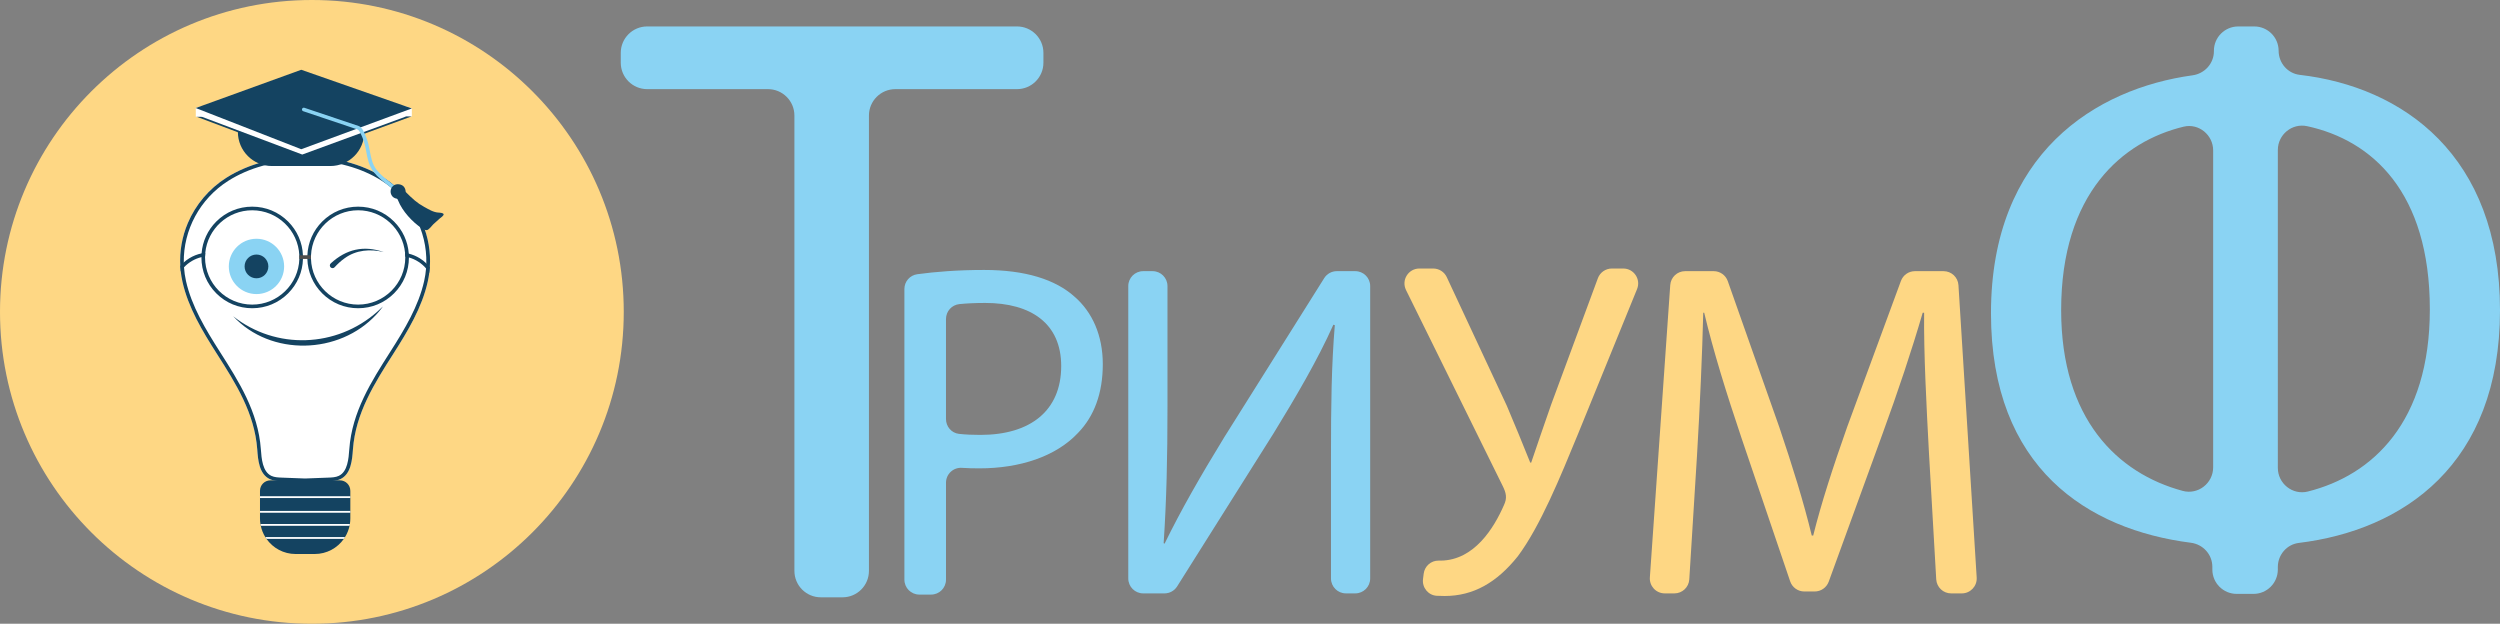 <?xml version="1.0" encoding="UTF-8"?><svg id="_лой_1" xmlns="http://www.w3.org/2000/svg" viewBox="0 0 334.762 83.525"><rect x="0" y="0" width="334.762" height="83.525" fill="#808080" stroke="none"/><defs><style>.cls-1{fill:#fff;}.cls-2{fill:#4d4d4d;}.cls-3{fill:#fed784;}.cls-4{fill:#144361;}.cls-5{fill:#8ad3f3;}</style></defs><g><path class="cls-5" d="M102.839,11.936h-16.178c-1.954,0-3.538-1.584-3.538-3.538v-1.319c0-1.954,1.584-3.538,3.538-3.538h49.52c1.954,0,3.538,1.584,3.538,3.538v1.319c0,1.954-1.584,3.538-3.538,3.538h-16.289c-1.954,0-3.538,1.584-3.538,3.538v60.971c0,1.954-1.584,3.538-3.538,3.538h-2.903c-1.954,0-3.538-1.584-3.538-3.538V15.474c0-1.954-1.584-3.538-3.538-3.538Z"/><path class="cls-5" d="M121.103,38.699c0-1,.736-1.846,1.727-1.98,2.418-.327,5.384-.571,8.964-.571,5.505,0,9.539,1.28,12.099,3.586,2.369,2.049,3.777,5.184,3.777,9.026,0,3.904-1.152,6.977-3.328,9.219-2.945,3.135-7.746,4.736-13.188,4.736-.816,0-1.6-.015-2.338-.068-1.158-.083-2.142,.828-2.142,1.989v12.984c0,1.103-.894,1.997-1.997,1.997h-1.576c-1.103,0-1.997-.894-1.997-1.997V38.699Zm5.57,17.418c0,1.002,.739,1.868,1.735,1.98,.853,.096,1.811,.138,2.873,.138,6.722,0,10.819-3.266,10.819-9.219,0-5.697-4.032-8.45-10.178-8.45-1.346,0-2.515,.059-3.454,.155-1.021,.104-1.795,.961-1.795,1.988v13.408Z"/><path class="cls-5" d="M154.334,36.309c1.103,0,1.997,.894,1.997,1.997v16.185c0,6.85-.128,12.482-.513,18.244l.128,.063c2.179-4.48,4.866-9.154,8.004-14.275l13.367-21.279c.365-.582,1.004-.935,1.691-.935h2.469c1.103,0,1.997,.894,1.997,1.997v39.154c0,1.103-.894,1.997-1.997,1.997h-1.255c-1.103,0-1.997-.894-1.997-1.997v-16.375c0-6.98,.065-12.101,.513-17.543l-.193-.063c-2.114,4.736-5.056,9.73-8.002,14.533l-12.921,20.513c-.366,.58-1.004,.933-1.69,.933h-2.854c-1.103,0-1.997-.894-1.997-1.997V38.306c0-1.103,.894-1.997,1.997-1.997h1.255Z"/><path class="cls-3" d="M191.919,35.957c.776,0,1.481,.449,1.809,1.152l8.04,17.22c1.089,2.562,2.114,5.059,3.138,7.618h.128c.769-2.239,1.6-4.736,2.687-7.809l6.242-16.878c.29-.784,1.037-1.304,1.873-1.304h1.527c1.418,0,2.384,1.437,1.849,2.75l-7.905,19.398c-2.369,5.763-5.056,12.357-8.067,16.389-2.817,3.521-5.953,5.314-9.795,5.314-.378,0-.729-.009-1.053-.028-1.147-.065-1.988-1.105-1.843-2.244l.091-.721c.127-1.005,.984-1.761,1.998-1.745,.095,.001,.194,.002,.296,.002,4.48-.065,7.105-4.355,8.45-7.428,.448-.959,.321-1.6-.193-2.625l-12.919-26.183c-.655-1.327,.311-2.88,1.791-2.88h1.855Z"/><path class="cls-3" d="M258.29,60.506c-.321-6.015-.704-13.251-.639-18.628h-.193c-1.473,5.056-3.266,10.433-5.442,16.389l-7.14,19.62c-.287,.789-1.037,1.314-1.877,1.314h-1.396c-.855,0-1.616-.545-1.891-1.355l-6.517-19.196c-2.049-6.081-3.777-11.65-4.994-16.772h-.128c-.128,5.377-.448,12.612-.834,19.076l-1.035,16.63c-.066,1.053-.938,1.873-1.993,1.873h-1.294c-1.158,0-2.073-.981-1.992-2.136l2.729-39.154c.073-1.046,.943-1.858,1.992-1.858h3.829c.847,0,1.601,.534,1.883,1.333l6.893,19.537c1.793,5.314,3.266,10.053,4.353,14.533h.193c1.089-4.353,2.625-9.091,4.545-14.533l7.202-19.562c.289-.785,1.037-1.307,1.874-1.307h3.836c1.055,0,1.927,.82,1.993,1.873l2.441,39.154c.072,1.149-.841,2.121-1.993,2.121h-1.431c-1.058,0-1.933-.826-1.994-1.882l-.981-17.069Z"/><path class="cls-5" d="M305.119,6.798h0c0,1.632,1.205,3.038,2.826,3.226,13.822,1.602,26.817,10.789,26.817,31.507,0,20.741-13.019,29.467-26.943,31.17-1.612,.197-2.807,1.6-2.807,3.224v.343c0,1.798-1.458,3.256-3.256,3.256h-2.255c-1.798,0-3.256-1.458-3.256-3.256v-.362c0-1.653-1.242-3.021-2.882-3.23-13.72-1.749-26.761-9.944-26.761-30.724,0-21.462,14.094-30.093,26.983-31.865,1.633-.225,2.868-1.583,2.868-3.231v-.058c0-1.798,1.458-3.256,3.256-3.256h2.153c1.798,0,3.256,1.458,3.256,3.256Zm-8.766,13.346c0-2.079-1.932-3.668-3.953-3.182-8.151,1.963-16.401,8.871-16.401,24.568,0,14.577,7.538,21.849,16.281,24.204,2.056,.554,4.073-1.028,4.073-3.157V20.144Zm8.66,42.504c0,2.105,1.974,3.683,4.016,3.171,8.646-2.167,16.338-9.275,16.338-24.39,0-15.711-7.745-22.651-16.428-24.533-2.02-.438-3.926,1.125-3.926,3.192V62.648Z"/></g><g><circle class="cls-3" cx="41.762" cy="41.762" r="41.762"/><path class="cls-1" d="M57.554,35.789v0c-.017,.252-.042,.504-.075,.755-.051,.4-.121,.799-.21,1.196-.772,3.439-2.627,6.532-4.622,9.661-2.476,3.883-5.036,7.898-5.39,12.779-.101,1.389-.238,3.291-1.682,3.977-.509,.242-1.076,.263-1.577,.282l-.522,.02c-.872,.033-1.744,.066-2.616,.099l-.009,0-.009-0c-.872-.033-1.744-.066-2.616-.099l-.523-.02c-.5-.019-1.067-.04-1.576-.282-1.443-.686-1.581-2.588-1.682-3.977-.353-4.882-2.914-8.897-5.39-12.779-1.995-3.129-3.85-6.222-4.622-9.661-.104-.462-.182-.926-.234-1.392-.027-.242-.048-.485-.061-.727v-0c-.109-1.961,.235-3.922,1.019-5.768,.519-1.222,1.22-2.359,2.082-3.378,.877-1.037,1.906-1.934,3.059-2.666,1.492-.948,3.203-1.677,5.083-2.165,1.645-.427,3.481-.687,5.46-.77l.01-0,.01,0c1.978,.084,3.815,.343,5.46,.77,1.88,.489,3.591,1.217,5.083,2.165,1.153,.732,2.182,1.629,3.059,2.666,.862,1.019,1.563,2.156,2.082,3.378,.807,1.898,1.147,3.919,1.009,5.935Z"/><path class="cls-4" d="M56.546,29.854c-.519-1.222-1.22-2.359-2.082-3.378-.877-1.037-1.906-1.934-3.059-2.666-1.492-.948-3.203-1.677-5.083-2.165-1.645-.427-3.481-.687-5.46-.77l-.01-0-.01,0c-1.978,.084-3.815,.343-5.46,.77-1.88,.489-3.591,1.217-5.083,2.165-1.153,.732-2.182,1.629-3.059,2.666-.862,1.019-1.563,2.156-2.082,3.378-.784,1.845-1.128,3.807-1.019,5.768v0c.013,.243,.034,.485,.061,.727,.052,.465,.13,.93,.234,1.392,.772,3.439,2.627,6.532,4.622,9.661,2.476,3.883,5.036,7.898,5.39,12.779,.101,1.389,.238,3.291,1.682,3.977,.509,.242,1.076,.263,1.576,.282l.523,.02c.872,.033,1.744,.066,2.616,.099l.009,0,.009-0c.872-.033,1.744-.066,2.616-.099l.522-.02c.5-.019,1.067-.04,1.577-.282,1.443-.686,1.581-2.588,1.682-3.977,.353-4.882,2.914-8.897,5.39-12.779,1.995-3.129,3.85-6.222,4.622-9.661,.089-.397,.159-.796,.21-1.196,.032-.252,.057-.503,.075-.755v-0c.138-2.016-.202-4.037-1.009-5.935Zm.543,5.416c-.006,.225-.018,.45-.036,.675-.046,.564-.131,1.128-.257,1.689-.755,3.362-2.586,6.415-4.558,9.506-2.509,3.934-5.103,8.001-5.465,13.006-.092,1.27-.218,3.009-1.406,3.574-.419,.199-.933,.218-1.386,.235l-.523,.02c-.869,.033-1.738,.066-2.607,.099-.869-.033-1.738-.066-2.607-.099l-.523-.02c-.453-.017-.967-.036-1.386-.235-1.187-.565-1.313-2.304-1.406-3.574-.362-5.004-2.956-9.072-5.465-13.006-1.971-3.091-3.803-6.144-4.558-9.506-.137-.612-.226-1.227-.268-1.841-.015-.219-.024-.439-.028-.657-.066-4.319,2.145-8.5,5.947-10.916,2.749-1.746,6.115-2.682,10.293-2.86,2.089,.089,3.975,.368,5.682,.842,1.707,.474,3.236,1.145,4.61,2.018,3.841,2.441,6.059,6.684,5.944,11.05Z"/><path class="cls-4" d="M31.226,42.348c5.726,4.528,13.842,4.215,19.289-.607,.206-.182,.446-.401,.642-.593l.127-.121c-.053,.072-.156,.211-.21,.282-.21,.273-.45,.556-.683,.807-4.964,5.378-14.125,5.646-19.165,.233h0Z"/><path class="cls-4" d="M40.566,34.185c-.071-1.708-.769-3.304-1.986-4.521-1.285-1.285-2.992-1.992-4.809-1.992s-3.524,.707-4.809,1.992c-1.156,1.156-1.844,2.654-1.97,4.265-.013,.167-.02,.335-.021,.504l-0,.04c0,1.816,.707,3.524,1.992,4.809,1.285,1.285,2.992,1.992,4.809,1.992s3.524-.707,4.809-1.992c1.238-1.238,1.94-2.869,1.989-4.611,.002-.066,.003-.132,.003-.198,0-.096-.002-.192-.006-.288Zm-6.794,6.603c-3.482,0-6.315-2.833-6.315-6.315,0-.042,0-.084,.001-.126,.003-.166,.013-.33,.029-.492,.311-3.193,3.011-5.697,6.285-5.697,3.385,0,6.157,2.678,6.308,6.027,.004,.095,.007,.191,.007,.288,0,.066-.001,.132-.003,.198-.105,3.391-2.896,6.117-6.312,6.117Z"/><path class="cls-4" d="M54.738,33.968c-.119-1.626-.809-3.139-1.974-4.304-1.285-1.285-2.992-1.992-4.809-1.992s-3.524,.707-4.809,1.992c-1.217,1.217-1.915,2.812-1.986,4.521-.004,.096-.006,.192-.006,.288,0,.066,.001,.132,.003,.198,.049,1.742,.751,3.373,1.989,4.611,1.285,1.285,2.992,1.992,4.809,1.992s3.524-.707,4.809-1.992c1.284-1.283,1.991-2.99,1.992-4.804v-.004c0-.169-.006-.338-.018-.505Zm-.468,.505c0,3.482-2.833,6.315-6.315,6.315-3.416,0-6.207-2.726-6.312-6.117-.002-.066-.003-.132-.003-.198,0-.097,.002-.193,.007-.288,.151-3.349,2.923-6.027,6.308-6.027,3.28,0,5.984,2.514,6.287,5.717,.016,.163,.025,.329,.027,.496,.001,.034,.001,.068,.001,.102Z"/><circle class="cls-5" cx="34.343" cy="35.675" r="3.704"/><circle class="cls-4" cx="34.343" cy="35.675" r="1.591"/><path class="cls-4" d="M44.287,35.271c2.092-1.921,4.418-2.45,7.106-1.514-1.815-.444-3.717-.294-5.252,.83-.49,.346-.933,.757-1.34,1.202-.136,.149-.367,.159-.515,.023-.159-.143-.158-.398,.002-.54h0Z"/><path class="cls-4" d="M27.487,33.855c-.016,.162-.025,.326-.029,.492-.164,.019-.326,.048-.487,.086-.884,.209-1.712,.694-2.332,1.359-.162,.174-.309,.359-.44,.556-.027-.242-.048-.485-.061-.727v-0c.145-.172,.304-.334,.473-.486,.226-.203,.472-.387,.736-.55,.515-.317,1.073-.539,1.645-.656,.164-.034,.329-.058,.494-.074Z"/><path class="cls-4" d="M57.554,35.789v0c-.017,.252-.042,.504-.075,.755-.124-.212-.268-.412-.427-.6-.594-.699-1.412-1.22-2.296-1.467-.16-.045-.323-.08-.487-.107-.002-.167-.012-.332-.027-.496,.166,.022,.332,.053,.496,.093,.511,.124,1.009,.332,1.471,.617,.321,.198,.615,.428,.879,.684,.168,.163,.324,.336,.466,.52Z"/><path class="cls-2" d="M41.641,34.473c0,.066,.001,.132,.003,.198h-1.561c.002-.066,.003-.132,.003-.198,0-.097-.002-.193-.007-.288h1.568c-.004,.095-.007,.191-.007,.288Z"/><path class="cls-4" d="M46.911,65.718v3.696c0,.255-.02,.505-.059,.75-.013,.082-.028,.163-.045,.243-.115,.542-.321,1.049-.603,1.506-.051,.083-.104,.164-.16,.243-.863,1.227-2.289,2.028-3.903,2.028h-2.557c-1.614,0-3.04-.801-3.903-2.028-.056-.079-.109-.16-.16-.243-.281-.457-.488-.964-.603-1.506-.017-.08-.032-.161-.045-.243-.039-.244-.059-.494-.059-.75v-3.696c0-.771,.625-1.396,1.396-1.396h9.303c.771,0,1.396,.625,1.396,1.396Z"/><rect class="cls-1" x="34.816" y="66.447" width="12.095" height=".243"/><rect class="cls-1" x="34.816" y="68.415" width="12.095" height=".243"/><path class="cls-1" d="M46.853,70.163c-.013,.082-.028,.163-.045,.243h-11.888c-.017-.08-.032-.161-.045-.243h11.978Z"/><path class="cls-1" d="M46.205,71.912c-.051,.083-.104,.164-.16,.243h-10.363c-.056-.079-.109-.16-.16-.243h10.683Z"/><path class="cls-4" d="M32.421,17.107h15.793c.313,0,.568,.254,.568,.568h0c0,2.515-2.042,4.557-4.557,4.557h-7.814c-2.515,0-4.557-2.042-4.557-4.557h0c0-.313,.254-.568,.568-.568Z"/><polygon class="cls-1" points="40.473 20.824 26.583 15.599 40.201 10.692 53.271 15.097 54.741 15.593 40.473 20.824"/><path class="cls-4" d="M40.472,20.954l-14.241-5.357,13.968-5.034,14.908,5.025-14.635,5.366Zm-13.538-5.352l13.539,5.093,13.902-5.097-14.173-4.777-13.268,4.781Z"/><polygon class="cls-1" points="55.145 14.521 55.145 15.589 51.611 15.589 51.611 14.181 54.172 14.181 55.145 14.521"/><polygon class="cls-1" points="29.485 14.229 29.485 15.638 26.218 15.638 26.218 14.461 26.857 14.229 29.485 14.229"/><polygon class="cls-4" points="55.145 14.521 53.434 15.152 52.248 15.589 40.339 19.982 29.213 15.638 27.853 15.107 26.218 14.469 26.208 14.465 26.218 14.461 26.857 14.229 40.339 9.342 54.172 14.181 55.145 14.521"/><path class="cls-5" d="M52.86,25.454c-.055,0-.109-.018-.155-.056-.23-.191-.474-.38-.71-.563-.694-.539-1.412-1.097-1.965-1.812-.633-.818-.81-1.766-.982-2.683-.097-.521-.198-1.059-.382-1.558l-.023-.063c-.073-.201-.196-.536-.349-.838-.229-.451-.376-.53-.416-.543-.017-.006-7.279-2.446-7.279-2.446-.127-.043-.196-.18-.153-.308,.043-.127,.18-.196,.308-.153,0,0,7.263,2.44,7.279,2.446,.455,.153,.781,.895,1.067,1.674l.023,.062c.199,.538,.303,1.096,.404,1.637,.168,.9,.327,1.75,.888,2.476,.516,.667,1.208,1.205,1.879,1.726,.239,.186,.486,.377,.722,.573,.103,.086,.118,.239,.032,.342-.048,.058-.117,.088-.187,.088Z"/><path class="cls-4" d="M56.482,30.567c.192,.126,.403,.245,.633,.251,.29,.008,.704-.591,.892-.771,.281-.269,.57-.53,.867-.782,.111-.094,.575-.395,.528-.581-.047-.186-.523-.207-.672-.215-.703-.038-1.315-.432-1.933-.768-.94-.511-1.56-1.079-2.531-2.055-.54-.543-.508-.391-1.098,.157-.379,.352-.062,.529,.137,1.035,.561,1.423,1.918,2.904,3.177,3.728Z"/><rect class="cls-4" x="52.302" y="24.641" width="2.009" height="2.009" rx="1.005" ry="1.005" transform="translate(-3.832 40.957) rotate(-40.693)"/></g></svg>